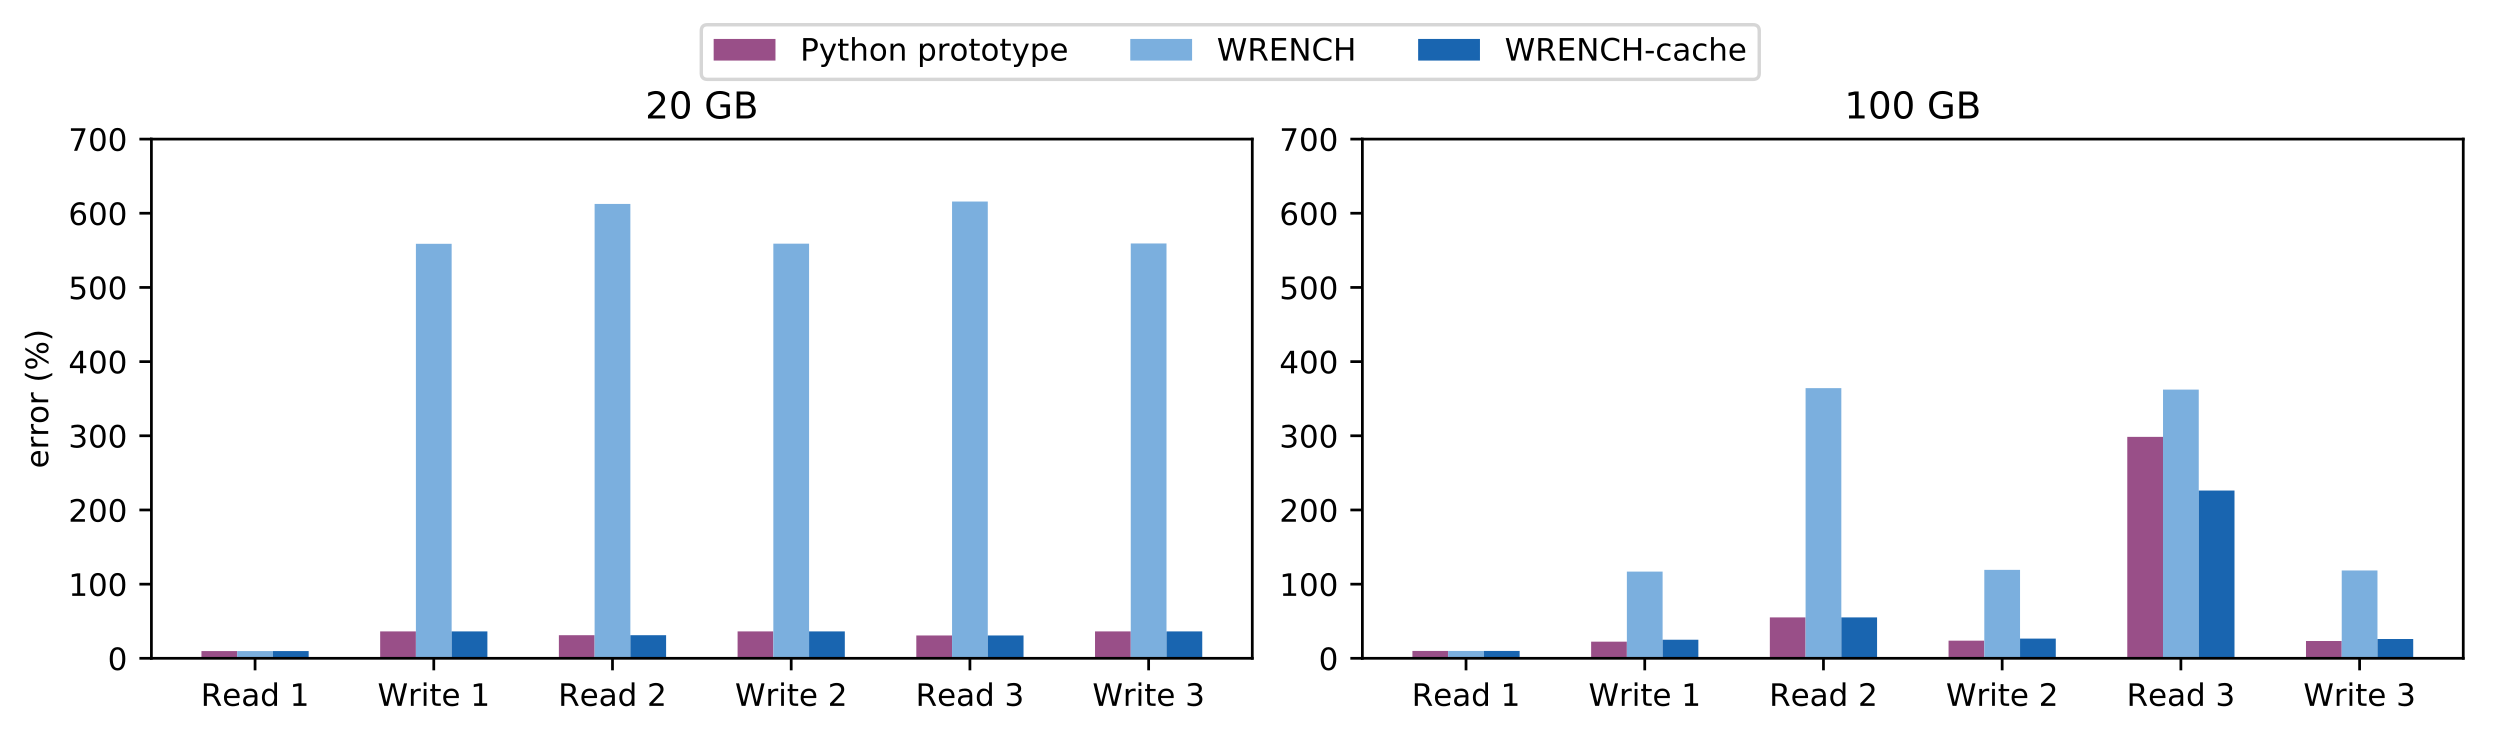 <?xml version="1.0" encoding="utf-8" standalone="no"?>
<!DOCTYPE svg PUBLIC "-//W3C//DTD SVG 1.1//EN"
  "http://www.w3.org/Graphics/SVG/1.1/DTD/svg11.dtd">
<!-- Created with matplotlib (https://matplotlib.org/) -->
<svg height="214.61pt" version="1.1" viewBox="0 0 727.989 214.61" width="727.989pt" xmlns="http://www.w3.org/2000/svg" xmlns:xlink="http://www.w3.org/1999/xlink">
 <defs>
  <style type="text/css">
*{stroke-linecap:butt;stroke-linejoin:round;}
  </style>
 </defs>
 <g id="figure_1">
  <g id="patch_1">
   <path d="M 0 214.61 
L 727.989 214.61 
L 727.989 0 
L 0 0 
z
" style="fill:#ffffff;"/>
  </g>
  <g id="axes_1">
   <g id="patch_2">
    <path d="M 44.089 191.7 
L 364.66 191.7 
L 364.66 40.5 
L 44.089 40.5 
z
" style="fill:#ffffff;"/>
   </g>
   <g id="patch_3">
    <path clip-path="url(#pce321742de)" d="M 58.66 191.7 
L 69.069 191.7 
L 69.069 189.591 
L 58.66 189.591 
z
" style="fill:#994f88;"/>
   </g>
   <g id="patch_4">
    <path clip-path="url(#pce321742de)" d="M 110.701 191.7 
L 121.109 191.7 
L 121.109 183.852 
L 110.701 183.852 
z
" style="fill:#994f88;"/>
   </g>
   <g id="patch_5">
    <path clip-path="url(#pce321742de)" d="M 162.742 191.7 
L 173.15 191.7 
L 173.15 184.973 
L 162.742 184.973 
z
" style="fill:#994f88;"/>
   </g>
   <g id="patch_6">
    <path clip-path="url(#pce321742de)" d="M 214.783 191.7 
L 225.191 191.7 
L 225.191 183.854 
L 214.783 183.854 
z
" style="fill:#994f88;"/>
   </g>
   <g id="patch_7">
    <path clip-path="url(#pce321742de)" d="M 266.824 191.7 
L 277.232 191.7 
L 277.232 185.04 
L 266.824 185.04 
z
" style="fill:#994f88;"/>
   </g>
   <g id="patch_8">
    <path clip-path="url(#pce321742de)" d="M 318.865 191.7 
L 329.273 191.7 
L 329.273 183.861 
L 318.865 183.861 
z
" style="fill:#994f88;"/>
   </g>
   <g id="patch_9">
    <path clip-path="url(#pce321742de)" d="M 69.069 191.7 
L 79.477 191.7 
L 79.477 189.591 
L 69.069 189.591 
z
" style="fill:#7bafde;"/>
   </g>
   <g id="patch_10">
    <path clip-path="url(#pce321742de)" d="M 121.109 191.7 
L 131.518 191.7 
L 131.518 70.985 
L 121.109 70.985 
z
" style="fill:#7bafde;"/>
   </g>
   <g id="patch_11">
    <path clip-path="url(#pce321742de)" d="M 173.15 191.7 
L 183.558 191.7 
L 183.558 59.385 
L 173.15 59.385 
z
" style="fill:#7bafde;"/>
   </g>
   <g id="patch_12">
    <path clip-path="url(#pce321742de)" d="M 225.191 191.7 
L 235.599 191.7 
L 235.599 70.963 
L 225.191 70.963 
z
" style="fill:#7bafde;"/>
   </g>
   <g id="patch_13">
    <path clip-path="url(#pce321742de)" d="M 277.232 191.7 
L 287.64 191.7 
L 287.64 58.693 
L 277.232 58.693 
z
" style="fill:#7bafde;"/>
   </g>
   <g id="patch_14">
    <path clip-path="url(#pce321742de)" d="M 329.273 191.7 
L 339.681 191.7 
L 339.681 70.898 
L 329.273 70.898 
z
" style="fill:#7bafde;"/>
   </g>
   <g id="patch_15">
    <path clip-path="url(#pce321742de)" d="M 79.477 191.7 
L 89.885 191.7 
L 89.885 189.591 
L 79.477 189.591 
z
" style="fill:#1965b0;"/>
   </g>
   <g id="patch_16">
    <path clip-path="url(#pce321742de)" d="M 131.518 191.7 
L 141.926 191.7 
L 141.926 183.852 
L 131.518 183.852 
z
" style="fill:#1965b0;"/>
   </g>
   <g id="patch_17">
    <path clip-path="url(#pce321742de)" d="M 183.558 191.7 
L 193.967 191.7 
L 193.967 184.973 
L 183.558 184.973 
z
" style="fill:#1965b0;"/>
   </g>
   <g id="patch_18">
    <path clip-path="url(#pce321742de)" d="M 235.599 191.7 
L 246.007 191.7 
L 246.007 183.854 
L 235.599 183.854 
z
" style="fill:#1965b0;"/>
   </g>
   <g id="patch_19">
    <path clip-path="url(#pce321742de)" d="M 287.64 191.7 
L 298.048 191.7 
L 298.048 185.04 
L 287.64 185.04 
z
" style="fill:#1965b0;"/>
   </g>
   <g id="patch_20">
    <path clip-path="url(#pce321742de)" d="M 339.681 191.7 
L 350.089 191.7 
L 350.089 183.861 
L 339.681 183.861 
z
" style="fill:#1965b0;"/>
   </g>
   <g id="matplotlib.axis_1">
    <g id="xtick_1">
     <g id="line2d_1">
      <defs>
       <path d="M 0 0 
L 0 3.5 
" id="mb807100b68" style="stroke:#000000;stroke-width:0.8;"/>
      </defs>
      <g>
       <use style="stroke:#000000;stroke-width:0.8;" x="74.273" xlink:href="#mb807100b68" y="191.7"/>
      </g>
     </g>
     <g id="text_1">
      <!-- Read 1 -->
      <defs>
       <path d="M 44.391 34.188 
Q 47.562 33.109 50.562 29.594 
Q 53.562 26.078 56.594 19.922 
L 66.609 0 
L 56 0 
L 46.688 18.703 
Q 43.062 26.031 39.672 28.422 
Q 36.281 30.812 30.422 30.812 
L 19.672 30.812 
L 19.672 0 
L 9.812 0 
L 9.812 72.906 
L 32.078 72.906 
Q 44.578 72.906 50.734 67.672 
Q 56.891 62.453 56.891 51.906 
Q 56.891 45.016 53.688 40.469 
Q 50.484 35.938 44.391 34.188 
z
M 19.672 64.797 
L 19.672 38.922 
L 32.078 38.922 
Q 39.203 38.922 42.844 42.219 
Q 46.484 45.516 46.484 51.906 
Q 46.484 58.297 42.844 61.547 
Q 39.203 64.797 32.078 64.797 
z
" id="DejaVuSans-82"/>
       <path d="M 56.203 29.594 
L 56.203 25.203 
L 14.891 25.203 
Q 15.484 15.922 20.484 11.062 
Q 25.484 6.203 34.422 6.203 
Q 39.594 6.203 44.453 7.469 
Q 49.312 8.734 54.109 11.281 
L 54.109 2.781 
Q 49.266 0.734 44.188 -0.344 
Q 39.109 -1.422 33.891 -1.422 
Q 20.797 -1.422 13.156 6.188 
Q 5.516 13.812 5.516 26.812 
Q 5.516 40.234 12.766 48.109 
Q 20.016 56 32.328 56 
Q 43.359 56 49.781 48.891 
Q 56.203 41.797 56.203 29.594 
z
M 47.219 32.234 
Q 47.125 39.594 43.094 43.984 
Q 39.062 48.391 32.422 48.391 
Q 24.906 48.391 20.391 44.141 
Q 15.875 39.891 15.188 32.172 
z
" id="DejaVuSans-101"/>
       <path d="M 34.281 27.484 
Q 23.391 27.484 19.188 25 
Q 14.984 22.516 14.984 16.5 
Q 14.984 11.719 18.141 8.906 
Q 21.297 6.109 26.703 6.109 
Q 34.188 6.109 38.703 11.406 
Q 43.219 16.703 43.219 25.484 
L 43.219 27.484 
z
M 52.203 31.203 
L 52.203 0 
L 43.219 0 
L 43.219 8.297 
Q 40.141 3.328 35.547 0.953 
Q 30.953 -1.422 24.312 -1.422 
Q 15.922 -1.422 10.953 3.297 
Q 6 8.016 6 15.922 
Q 6 25.141 12.172 29.828 
Q 18.359 34.516 30.609 34.516 
L 43.219 34.516 
L 43.219 35.406 
Q 43.219 41.609 39.141 45 
Q 35.062 48.391 27.688 48.391 
Q 23 48.391 18.547 47.266 
Q 14.109 46.141 10.016 43.891 
L 10.016 52.203 
Q 14.938 54.109 19.578 55.047 
Q 24.219 56 28.609 56 
Q 40.484 56 46.344 49.844 
Q 52.203 43.703 52.203 31.203 
z
" id="DejaVuSans-97"/>
       <path d="M 45.406 46.391 
L 45.406 75.984 
L 54.391 75.984 
L 54.391 0 
L 45.406 0 
L 45.406 8.203 
Q 42.578 3.328 38.25 0.953 
Q 33.938 -1.422 27.875 -1.422 
Q 17.969 -1.422 11.734 6.484 
Q 5.516 14.406 5.516 27.297 
Q 5.516 40.188 11.734 48.094 
Q 17.969 56 27.875 56 
Q 33.938 56 38.25 53.625 
Q 42.578 51.266 45.406 46.391 
z
M 14.797 27.297 
Q 14.797 17.391 18.875 11.75 
Q 22.953 6.109 30.078 6.109 
Q 37.203 6.109 41.297 11.75 
Q 45.406 17.391 45.406 27.297 
Q 45.406 37.203 41.297 42.844 
Q 37.203 48.484 30.078 48.484 
Q 22.953 48.484 18.875 42.844 
Q 14.797 37.203 14.797 27.297 
z
" id="DejaVuSans-100"/>
       <path id="DejaVuSans-32"/>
       <path d="M 12.406 8.297 
L 28.516 8.297 
L 28.516 63.922 
L 10.984 60.406 
L 10.984 69.391 
L 28.422 72.906 
L 38.281 72.906 
L 38.281 8.297 
L 54.391 8.297 
L 54.391 0 
L 12.406 0 
z
" id="DejaVuSans-49"/>
      </defs>
      <g transform="translate(58.472 205.539)scale(0.09 -0.09)">
       <use xlink:href="#DejaVuSans-82"/>
       <use x="69.42" xlink:href="#DejaVuSans-101"/>
       <use x="130.943" xlink:href="#DejaVuSans-97"/>
       <use x="192.223" xlink:href="#DejaVuSans-100"/>
       <use x="255.699" xlink:href="#DejaVuSans-32"/>
       <use x="287.486" xlink:href="#DejaVuSans-49"/>
      </g>
     </g>
    </g>
    <g id="xtick_2">
     <g id="line2d_2">
      <g>
       <use style="stroke:#000000;stroke-width:0.8;" x="126.314" xlink:href="#mb807100b68" y="191.7"/>
      </g>
     </g>
     <g id="text_2">
      <!-- Write 1 -->
      <defs>
       <path d="M 3.328 72.906 
L 13.281 72.906 
L 28.609 11.281 
L 43.891 72.906 
L 54.984 72.906 
L 70.312 11.281 
L 85.594 72.906 
L 95.609 72.906 
L 77.297 0 
L 64.891 0 
L 49.516 63.281 
L 33.984 0 
L 21.578 0 
z
" id="DejaVuSans-87"/>
       <path d="M 41.109 46.297 
Q 39.594 47.172 37.812 47.578 
Q 36.031 48 33.891 48 
Q 26.266 48 22.188 43.047 
Q 18.109 38.094 18.109 28.812 
L 18.109 0 
L 9.078 0 
L 9.078 54.688 
L 18.109 54.688 
L 18.109 46.188 
Q 20.953 51.172 25.484 53.578 
Q 30.031 56 36.531 56 
Q 37.453 56 38.578 55.875 
Q 39.703 55.766 41.062 55.516 
z
" id="DejaVuSans-114"/>
       <path d="M 9.422 54.688 
L 18.406 54.688 
L 18.406 0 
L 9.422 0 
z
M 9.422 75.984 
L 18.406 75.984 
L 18.406 64.594 
L 9.422 64.594 
z
" id="DejaVuSans-105"/>
       <path d="M 18.312 70.219 
L 18.312 54.688 
L 36.812 54.688 
L 36.812 47.703 
L 18.312 47.703 
L 18.312 18.016 
Q 18.312 11.328 20.141 9.422 
Q 21.969 7.516 27.594 7.516 
L 36.812 7.516 
L 36.812 0 
L 27.594 0 
Q 17.188 0 13.234 3.875 
Q 9.281 7.766 9.281 18.016 
L 9.281 47.703 
L 2.688 47.703 
L 2.688 54.688 
L 9.281 54.688 
L 9.281 70.219 
z
" id="DejaVuSans-116"/>
      </defs>
      <g transform="translate(109.941 205.539)scale(0.09 -0.09)">
       <use xlink:href="#DejaVuSans-87"/>
       <use x="98.814" xlink:href="#DejaVuSans-114"/>
       <use x="139.928" xlink:href="#DejaVuSans-105"/>
       <use x="167.711" xlink:href="#DejaVuSans-116"/>
       <use x="206.92" xlink:href="#DejaVuSans-101"/>
       <use x="268.443" xlink:href="#DejaVuSans-32"/>
       <use x="300.23" xlink:href="#DejaVuSans-49"/>
      </g>
     </g>
    </g>
    <g id="xtick_3">
     <g id="line2d_3">
      <g>
       <use style="stroke:#000000;stroke-width:0.8;" x="178.354" xlink:href="#mb807100b68" y="191.7"/>
      </g>
     </g>
     <g id="text_3">
      <!-- Read 2 -->
      <defs>
       <path d="M 19.188 8.297 
L 53.609 8.297 
L 53.609 0 
L 7.328 0 
L 7.328 8.297 
Q 12.938 14.109 22.625 23.891 
Q 32.328 33.688 34.812 36.531 
Q 39.547 41.844 41.422 45.531 
Q 43.312 49.219 43.312 52.781 
Q 43.312 58.594 39.234 62.25 
Q 35.156 65.922 28.609 65.922 
Q 23.969 65.922 18.812 64.312 
Q 13.672 62.703 7.812 59.422 
L 7.812 69.391 
Q 13.766 71.781 18.938 73 
Q 24.125 74.219 28.422 74.219 
Q 39.75 74.219 46.484 68.547 
Q 53.219 62.891 53.219 53.422 
Q 53.219 48.922 51.531 44.891 
Q 49.859 40.875 45.406 35.406 
Q 44.188 33.984 37.641 27.219 
Q 31.109 20.453 19.188 8.297 
z
" id="DejaVuSans-50"/>
      </defs>
      <g transform="translate(162.554 205.539)scale(0.09 -0.09)">
       <use xlink:href="#DejaVuSans-82"/>
       <use x="69.42" xlink:href="#DejaVuSans-101"/>
       <use x="130.943" xlink:href="#DejaVuSans-97"/>
       <use x="192.223" xlink:href="#DejaVuSans-100"/>
       <use x="255.699" xlink:href="#DejaVuSans-32"/>
       <use x="287.486" xlink:href="#DejaVuSans-50"/>
      </g>
     </g>
    </g>
    <g id="xtick_4">
     <g id="line2d_4">
      <g>
       <use style="stroke:#000000;stroke-width:0.8;" x="230.395" xlink:href="#mb807100b68" y="191.7"/>
      </g>
     </g>
     <g id="text_4">
      <!-- Write 2 -->
      <g transform="translate(214.022 205.539)scale(0.09 -0.09)">
       <use xlink:href="#DejaVuSans-87"/>
       <use x="98.814" xlink:href="#DejaVuSans-114"/>
       <use x="139.928" xlink:href="#DejaVuSans-105"/>
       <use x="167.711" xlink:href="#DejaVuSans-116"/>
       <use x="206.92" xlink:href="#DejaVuSans-101"/>
       <use x="268.443" xlink:href="#DejaVuSans-32"/>
       <use x="300.23" xlink:href="#DejaVuSans-50"/>
      </g>
     </g>
    </g>
    <g id="xtick_5">
     <g id="line2d_5">
      <g>
       <use style="stroke:#000000;stroke-width:0.8;" x="282.436" xlink:href="#mb807100b68" y="191.7"/>
      </g>
     </g>
     <g id="text_5">
      <!-- Read 3 -->
      <defs>
       <path d="M 40.578 39.312 
Q 47.656 37.797 51.625 33 
Q 55.609 28.219 55.609 21.188 
Q 55.609 10.406 48.188 4.484 
Q 40.766 -1.422 27.094 -1.422 
Q 22.516 -1.422 17.656 -0.516 
Q 12.797 0.391 7.625 2.203 
L 7.625 11.719 
Q 11.719 9.328 16.594 8.109 
Q 21.484 6.891 26.812 6.891 
Q 36.078 6.891 40.938 10.547 
Q 45.797 14.203 45.797 21.188 
Q 45.797 27.641 41.281 31.266 
Q 36.766 34.906 28.719 34.906 
L 20.219 34.906 
L 20.219 43.016 
L 29.109 43.016 
Q 36.375 43.016 40.234 45.922 
Q 44.094 48.828 44.094 54.297 
Q 44.094 59.906 40.109 62.906 
Q 36.141 65.922 28.719 65.922 
Q 24.656 65.922 20.016 65.031 
Q 15.375 64.156 9.812 62.312 
L 9.812 71.094 
Q 15.438 72.656 20.344 73.438 
Q 25.25 74.219 29.594 74.219 
Q 40.828 74.219 47.359 69.109 
Q 53.906 64.016 53.906 55.328 
Q 53.906 49.266 50.438 45.094 
Q 46.969 40.922 40.578 39.312 
z
" id="DejaVuSans-51"/>
      </defs>
      <g transform="translate(266.635 205.539)scale(0.09 -0.09)">
       <use xlink:href="#DejaVuSans-82"/>
       <use x="69.42" xlink:href="#DejaVuSans-101"/>
       <use x="130.943" xlink:href="#DejaVuSans-97"/>
       <use x="192.223" xlink:href="#DejaVuSans-100"/>
       <use x="255.699" xlink:href="#DejaVuSans-32"/>
       <use x="287.486" xlink:href="#DejaVuSans-51"/>
      </g>
     </g>
    </g>
    <g id="xtick_6">
     <g id="line2d_6">
      <g>
       <use style="stroke:#000000;stroke-width:0.8;" x="334.477" xlink:href="#mb807100b68" y="191.7"/>
      </g>
     </g>
     <g id="text_6">
      <!-- Write 3 -->
      <g transform="translate(318.104 205.539)scale(0.09 -0.09)">
       <use xlink:href="#DejaVuSans-87"/>
       <use x="98.814" xlink:href="#DejaVuSans-114"/>
       <use x="139.928" xlink:href="#DejaVuSans-105"/>
       <use x="167.711" xlink:href="#DejaVuSans-116"/>
       <use x="206.92" xlink:href="#DejaVuSans-101"/>
       <use x="268.443" xlink:href="#DejaVuSans-32"/>
       <use x="300.23" xlink:href="#DejaVuSans-51"/>
      </g>
     </g>
    </g>
   </g>
   <g id="matplotlib.axis_2">
    <g id="ytick_1">
     <g id="line2d_7">
      <defs>
       <path d="M 0 0 
L -3.5 0 
" id="m317c4a2bbd" style="stroke:#000000;stroke-width:0.8;"/>
      </defs>
      <g>
       <use style="stroke:#000000;stroke-width:0.8;" x="44.089" xlink:href="#m317c4a2bbd" y="191.7"/>
      </g>
     </g>
     <g id="text_7">
      <!-- 0 -->
      <defs>
       <path d="M 31.781 66.406 
Q 24.172 66.406 20.328 58.906 
Q 16.5 51.422 16.5 36.375 
Q 16.5 21.391 20.328 13.891 
Q 24.172 6.391 31.781 6.391 
Q 39.453 6.391 43.281 13.891 
Q 47.125 21.391 47.125 36.375 
Q 47.125 51.422 43.281 58.906 
Q 39.453 66.406 31.781 66.406 
z
M 31.781 74.219 
Q 44.047 74.219 50.516 64.516 
Q 56.984 54.828 56.984 36.375 
Q 56.984 17.969 50.516 8.266 
Q 44.047 -1.422 31.781 -1.422 
Q 19.531 -1.422 13.062 8.266 
Q 6.594 17.969 6.594 36.375 
Q 6.594 54.828 13.062 64.516 
Q 19.531 74.219 31.781 74.219 
z
" id="DejaVuSans-48"/>
      </defs>
      <g transform="translate(31.363 195.119)scale(0.09 -0.09)">
       <use xlink:href="#DejaVuSans-48"/>
      </g>
     </g>
    </g>
    <g id="ytick_2">
     <g id="line2d_8">
      <g>
       <use style="stroke:#000000;stroke-width:0.8;" x="44.089" xlink:href="#m317c4a2bbd" y="170.1"/>
      </g>
     </g>
     <g id="text_8">
      <!-- 100 -->
      <g transform="translate(19.91 173.519)scale(0.09 -0.09)">
       <use xlink:href="#DejaVuSans-49"/>
       <use x="63.623" xlink:href="#DejaVuSans-48"/>
       <use x="127.246" xlink:href="#DejaVuSans-48"/>
      </g>
     </g>
    </g>
    <g id="ytick_3">
     <g id="line2d_9">
      <g>
       <use style="stroke:#000000;stroke-width:0.8;" x="44.089" xlink:href="#m317c4a2bbd" y="148.5"/>
      </g>
     </g>
     <g id="text_9">
      <!-- 200 -->
      <g transform="translate(19.91 151.919)scale(0.09 -0.09)">
       <use xlink:href="#DejaVuSans-50"/>
       <use x="63.623" xlink:href="#DejaVuSans-48"/>
       <use x="127.246" xlink:href="#DejaVuSans-48"/>
      </g>
     </g>
    </g>
    <g id="ytick_4">
     <g id="line2d_10">
      <g>
       <use style="stroke:#000000;stroke-width:0.8;" x="44.089" xlink:href="#m317c4a2bbd" y="126.9"/>
      </g>
     </g>
     <g id="text_10">
      <!-- 300 -->
      <g transform="translate(19.91 130.319)scale(0.09 -0.09)">
       <use xlink:href="#DejaVuSans-51"/>
       <use x="63.623" xlink:href="#DejaVuSans-48"/>
       <use x="127.246" xlink:href="#DejaVuSans-48"/>
      </g>
     </g>
    </g>
    <g id="ytick_5">
     <g id="line2d_11">
      <g>
       <use style="stroke:#000000;stroke-width:0.8;" x="44.089" xlink:href="#m317c4a2bbd" y="105.3"/>
      </g>
     </g>
     <g id="text_11">
      <!-- 400 -->
      <defs>
       <path d="M 37.797 64.312 
L 12.891 25.391 
L 37.797 25.391 
z
M 35.203 72.906 
L 47.609 72.906 
L 47.609 25.391 
L 58.016 25.391 
L 58.016 17.188 
L 47.609 17.188 
L 47.609 0 
L 37.797 0 
L 37.797 17.188 
L 4.891 17.188 
L 4.891 26.703 
z
" id="DejaVuSans-52"/>
      </defs>
      <g transform="translate(19.91 108.719)scale(0.09 -0.09)">
       <use xlink:href="#DejaVuSans-52"/>
       <use x="63.623" xlink:href="#DejaVuSans-48"/>
       <use x="127.246" xlink:href="#DejaVuSans-48"/>
      </g>
     </g>
    </g>
    <g id="ytick_6">
     <g id="line2d_12">
      <g>
       <use style="stroke:#000000;stroke-width:0.8;" x="44.089" xlink:href="#m317c4a2bbd" y="83.7"/>
      </g>
     </g>
     <g id="text_12">
      <!-- 500 -->
      <defs>
       <path d="M 10.797 72.906 
L 49.516 72.906 
L 49.516 64.594 
L 19.828 64.594 
L 19.828 46.734 
Q 21.969 47.469 24.109 47.828 
Q 26.266 48.188 28.422 48.188 
Q 40.625 48.188 47.75 41.5 
Q 54.891 34.812 54.891 23.391 
Q 54.891 11.625 47.562 5.094 
Q 40.234 -1.422 26.906 -1.422 
Q 22.312 -1.422 17.547 -0.641 
Q 12.797 0.141 7.719 1.703 
L 7.719 11.625 
Q 12.109 9.234 16.797 8.062 
Q 21.484 6.891 26.703 6.891 
Q 35.156 6.891 40.078 11.328 
Q 45.016 15.766 45.016 23.391 
Q 45.016 31 40.078 35.438 
Q 35.156 39.891 26.703 39.891 
Q 22.75 39.891 18.812 39.016 
Q 14.891 38.141 10.797 36.281 
z
" id="DejaVuSans-53"/>
      </defs>
      <g transform="translate(19.91 87.119)scale(0.09 -0.09)">
       <use xlink:href="#DejaVuSans-53"/>
       <use x="63.623" xlink:href="#DejaVuSans-48"/>
       <use x="127.246" xlink:href="#DejaVuSans-48"/>
      </g>
     </g>
    </g>
    <g id="ytick_7">
     <g id="line2d_13">
      <g>
       <use style="stroke:#000000;stroke-width:0.8;" x="44.089" xlink:href="#m317c4a2bbd" y="62.1"/>
      </g>
     </g>
     <g id="text_13">
      <!-- 600 -->
      <defs>
       <path d="M 33.016 40.375 
Q 26.375 40.375 22.484 35.828 
Q 18.609 31.297 18.609 23.391 
Q 18.609 15.531 22.484 10.953 
Q 26.375 6.391 33.016 6.391 
Q 39.656 6.391 43.531 10.953 
Q 47.406 15.531 47.406 23.391 
Q 47.406 31.297 43.531 35.828 
Q 39.656 40.375 33.016 40.375 
z
M 52.594 71.297 
L 52.594 62.312 
Q 48.875 64.062 45.094 64.984 
Q 41.312 65.922 37.594 65.922 
Q 27.828 65.922 22.672 59.328 
Q 17.531 52.734 16.797 39.406 
Q 19.672 43.656 24.016 45.922 
Q 28.375 48.188 33.594 48.188 
Q 44.578 48.188 50.953 41.516 
Q 57.328 34.859 57.328 23.391 
Q 57.328 12.156 50.688 5.359 
Q 44.047 -1.422 33.016 -1.422 
Q 20.359 -1.422 13.672 8.266 
Q 6.984 17.969 6.984 36.375 
Q 6.984 53.656 15.188 63.938 
Q 23.391 74.219 37.203 74.219 
Q 40.922 74.219 44.703 73.484 
Q 48.484 72.75 52.594 71.297 
z
" id="DejaVuSans-54"/>
      </defs>
      <g transform="translate(19.91 65.519)scale(0.09 -0.09)">
       <use xlink:href="#DejaVuSans-54"/>
       <use x="63.623" xlink:href="#DejaVuSans-48"/>
       <use x="127.246" xlink:href="#DejaVuSans-48"/>
      </g>
     </g>
    </g>
    <g id="ytick_8">
     <g id="line2d_14">
      <g>
       <use style="stroke:#000000;stroke-width:0.8;" x="44.089" xlink:href="#m317c4a2bbd" y="40.5"/>
      </g>
     </g>
     <g id="text_14">
      <!-- 700 -->
      <defs>
       <path d="M 8.203 72.906 
L 55.078 72.906 
L 55.078 68.703 
L 28.609 0 
L 18.312 0 
L 43.219 64.594 
L 8.203 64.594 
z
" id="DejaVuSans-55"/>
      </defs>
      <g transform="translate(19.91 43.919)scale(0.09 -0.09)">
       <use xlink:href="#DejaVuSans-55"/>
       <use x="63.623" xlink:href="#DejaVuSans-48"/>
       <use x="127.246" xlink:href="#DejaVuSans-48"/>
      </g>
     </g>
    </g>
    <g id="text_15">
     <!-- error (%) -->
     <defs>
      <path d="M 30.609 48.391 
Q 23.391 48.391 19.188 42.75 
Q 14.984 37.109 14.984 27.297 
Q 14.984 17.484 19.156 11.844 
Q 23.344 6.203 30.609 6.203 
Q 37.797 6.203 41.984 11.859 
Q 46.188 17.531 46.188 27.297 
Q 46.188 37.016 41.984 42.703 
Q 37.797 48.391 30.609 48.391 
z
M 30.609 56 
Q 42.328 56 49.016 48.375 
Q 55.719 40.766 55.719 27.297 
Q 55.719 13.875 49.016 6.219 
Q 42.328 -1.422 30.609 -1.422 
Q 18.844 -1.422 12.172 6.219 
Q 5.516 13.875 5.516 27.297 
Q 5.516 40.766 12.172 48.375 
Q 18.844 56 30.609 56 
z
" id="DejaVuSans-111"/>
      <path d="M 31 75.875 
Q 24.469 64.656 21.281 53.656 
Q 18.109 42.672 18.109 31.391 
Q 18.109 20.125 21.312 9.062 
Q 24.516 -2 31 -13.188 
L 23.188 -13.188 
Q 15.875 -1.703 12.234 9.375 
Q 8.594 20.453 8.594 31.391 
Q 8.594 42.281 12.203 53.312 
Q 15.828 64.359 23.188 75.875 
z
" id="DejaVuSans-40"/>
      <path d="M 72.703 32.078 
Q 68.453 32.078 66.031 28.469 
Q 63.625 24.859 63.625 18.406 
Q 63.625 12.062 66.031 8.422 
Q 68.453 4.781 72.703 4.781 
Q 76.859 4.781 79.266 8.422 
Q 81.688 12.062 81.688 18.406 
Q 81.688 24.812 79.266 28.438 
Q 76.859 32.078 72.703 32.078 
z
M 72.703 38.281 
Q 80.422 38.281 84.953 32.906 
Q 89.5 27.547 89.5 18.406 
Q 89.5 9.281 84.938 3.922 
Q 80.375 -1.422 72.703 -1.422 
Q 64.891 -1.422 60.344 3.922 
Q 55.812 9.281 55.812 18.406 
Q 55.812 27.594 60.375 32.938 
Q 64.938 38.281 72.703 38.281 
z
M 22.312 68.016 
Q 18.109 68.016 15.688 64.375 
Q 13.281 60.75 13.281 54.391 
Q 13.281 47.953 15.672 44.328 
Q 18.062 40.719 22.312 40.719 
Q 26.562 40.719 28.969 44.328 
Q 31.391 47.953 31.391 54.391 
Q 31.391 60.688 28.953 64.344 
Q 26.516 68.016 22.312 68.016 
z
M 66.406 74.219 
L 74.219 74.219 
L 28.609 -1.422 
L 20.797 -1.422 
z
M 22.312 74.219 
Q 30.031 74.219 34.609 68.875 
Q 39.203 63.531 39.203 54.391 
Q 39.203 45.172 34.641 39.844 
Q 30.078 34.516 22.312 34.516 
Q 14.547 34.516 10.031 39.859 
Q 5.516 45.219 5.516 54.391 
Q 5.516 63.484 10.047 68.844 
Q 14.594 74.219 22.312 74.219 
z
" id="DejaVuSans-37"/>
      <path d="M 8.016 75.875 
L 15.828 75.875 
Q 23.141 64.359 26.781 53.312 
Q 30.422 42.281 30.422 31.391 
Q 30.422 20.453 26.781 9.375 
Q 23.141 -1.703 15.828 -13.188 
L 8.016 -13.188 
Q 14.5 -2 17.703 9.062 
Q 20.906 20.125 20.906 31.391 
Q 20.906 42.672 17.703 53.656 
Q 14.5 64.656 8.016 75.875 
z
" id="DejaVuSans-41"/>
     </defs>
     <g transform="translate(14.039 136.387)rotate(-90)scale(0.09 -0.09)">
      <use xlink:href="#DejaVuSans-101"/>
      <use x="61.523" xlink:href="#DejaVuSans-114"/>
      <use x="102.621" xlink:href="#DejaVuSans-114"/>
      <use x="143.703" xlink:href="#DejaVuSans-111"/>
      <use x="204.885" xlink:href="#DejaVuSans-114"/>
      <use x="245.998" xlink:href="#DejaVuSans-32"/>
      <use x="277.785" xlink:href="#DejaVuSans-40"/>
      <use x="316.799" xlink:href="#DejaVuSans-37"/>
      <use x="411.818" xlink:href="#DejaVuSans-41"/>
     </g>
    </g>
   </g>
   <g id="patch_21">
    <path d="M 44.089 191.7 
L 44.089 40.5 
" style="fill:none;stroke:#000000;stroke-linecap:square;stroke-linejoin:miter;stroke-width:0.8;"/>
   </g>
   <g id="patch_22">
    <path d="M 364.66 191.7 
L 364.66 40.5 
" style="fill:none;stroke:#000000;stroke-linecap:square;stroke-linejoin:miter;stroke-width:0.8;"/>
   </g>
   <g id="patch_23">
    <path d="M 44.089 191.7 
L 364.66 191.7 
" style="fill:none;stroke:#000000;stroke-linecap:square;stroke-linejoin:miter;stroke-width:0.8;"/>
   </g>
   <g id="patch_24">
    <path d="M 44.089 40.5 
L 364.66 40.5 
" style="fill:none;stroke:#000000;stroke-linecap:square;stroke-linejoin:miter;stroke-width:0.8;"/>
   </g>
   <g id="text_16">
    <!-- 20 GB -->
    <defs>
     <path d="M 59.516 10.406 
L 59.516 29.984 
L 43.406 29.984 
L 43.406 38.094 
L 69.281 38.094 
L 69.281 6.781 
Q 63.578 2.734 56.688 0.656 
Q 49.812 -1.422 42 -1.422 
Q 24.906 -1.422 15.25 8.562 
Q 5.609 18.562 5.609 36.375 
Q 5.609 54.25 15.25 64.234 
Q 24.906 74.219 42 74.219 
Q 49.125 74.219 55.547 72.453 
Q 61.969 70.703 67.391 67.281 
L 67.391 56.781 
Q 61.922 61.422 55.766 63.766 
Q 49.609 66.109 42.828 66.109 
Q 29.438 66.109 22.719 58.641 
Q 16.016 51.172 16.016 36.375 
Q 16.016 21.625 22.719 14.156 
Q 29.438 6.688 42.828 6.688 
Q 48.047 6.688 52.141 7.594 
Q 56.25 8.5 59.516 10.406 
z
" id="DejaVuSans-71"/>
     <path d="M 19.672 34.812 
L 19.672 8.109 
L 35.5 8.109 
Q 43.453 8.109 47.281 11.406 
Q 51.125 14.703 51.125 21.484 
Q 51.125 28.328 47.281 31.562 
Q 43.453 34.812 35.5 34.812 
z
M 19.672 64.797 
L 19.672 42.828 
L 34.281 42.828 
Q 41.5 42.828 45.031 45.531 
Q 48.578 48.25 48.578 53.812 
Q 48.578 59.328 45.031 62.062 
Q 41.5 64.797 34.281 64.797 
z
M 9.812 72.906 
L 35.016 72.906 
Q 46.297 72.906 52.391 68.219 
Q 58.5 63.531 58.5 54.891 
Q 58.5 48.188 55.375 44.234 
Q 52.25 40.281 46.188 39.312 
Q 53.469 37.75 57.5 32.781 
Q 61.531 27.828 61.531 20.406 
Q 61.531 10.641 54.891 5.312 
Q 48.25 0 35.984 0 
L 9.812 0 
z
" id="DejaVuSans-66"/>
    </defs>
    <g transform="translate(187.898 34.5)scale(0.108 -0.108)">
     <use xlink:href="#DejaVuSans-50"/>
     <use x="63.623" xlink:href="#DejaVuSans-48"/>
     <use x="127.246" xlink:href="#DejaVuSans-32"/>
     <use x="159.033" xlink:href="#DejaVuSans-71"/>
     <use x="236.523" xlink:href="#DejaVuSans-66"/>
    </g>
   </g>
  </g>
  <g id="axes_2">
   <g id="patch_25">
    <path d="M 396.718 191.7 
L 717.289 191.7 
L 717.289 40.5 
L 396.718 40.5 
z
" style="fill:#ffffff;"/>
   </g>
   <g id="patch_26">
    <path clip-path="url(#p2c22fb5a2d)" d="M 411.289 191.7 
L 421.697 191.7 
L 421.697 189.544 
L 411.289 189.544 
z
" style="fill:#994f88;"/>
   </g>
   <g id="patch_27">
    <path clip-path="url(#p2c22fb5a2d)" d="M 463.33 191.7 
L 473.738 191.7 
L 473.738 186.853 
L 463.33 186.853 
z
" style="fill:#994f88;"/>
   </g>
   <g id="patch_28">
    <path clip-path="url(#p2c22fb5a2d)" d="M 515.371 191.7 
L 525.779 191.7 
L 525.779 179.79 
L 515.371 179.79 
z
" style="fill:#994f88;"/>
   </g>
   <g id="patch_29">
    <path clip-path="url(#p2c22fb5a2d)" d="M 567.412 191.7 
L 577.82 191.7 
L 577.82 186.553 
L 567.412 186.553 
z
" style="fill:#994f88;"/>
   </g>
   <g id="patch_30">
    <path clip-path="url(#p2c22fb5a2d)" d="M 619.452 191.7 
L 629.86 191.7 
L 629.86 127.218 
L 619.452 127.218 
z
" style="fill:#994f88;"/>
   </g>
   <g id="patch_31">
    <path clip-path="url(#p2c22fb5a2d)" d="M 671.493 191.7 
L 681.901 191.7 
L 681.901 186.658 
L 671.493 186.658 
z
" style="fill:#994f88;"/>
   </g>
   <g id="patch_32">
    <path clip-path="url(#p2c22fb5a2d)" d="M 421.697 191.7 
L 432.105 191.7 
L 432.105 189.544 
L 421.697 189.544 
z
" style="fill:#7bafde;"/>
   </g>
   <g id="patch_33">
    <path clip-path="url(#p2c22fb5a2d)" d="M 473.738 191.7 
L 484.146 191.7 
L 484.146 166.457 
L 473.738 166.457 
z
" style="fill:#7bafde;"/>
   </g>
   <g id="patch_34">
    <path clip-path="url(#p2c22fb5a2d)" d="M 525.779 191.7 
L 536.187 191.7 
L 536.187 113.027 
L 525.779 113.027 
z
" style="fill:#7bafde;"/>
   </g>
   <g id="patch_35">
    <path clip-path="url(#p2c22fb5a2d)" d="M 577.82 191.7 
L 588.228 191.7 
L 588.228 165.939 
L 577.82 165.939 
z
" style="fill:#7bafde;"/>
   </g>
   <g id="patch_36">
    <path clip-path="url(#p2c22fb5a2d)" d="M 629.86 191.7 
L 640.269 191.7 
L 640.269 113.447 
L 629.86 113.447 
z
" style="fill:#7bafde;"/>
   </g>
   <g id="patch_37">
    <path clip-path="url(#p2c22fb5a2d)" d="M 681.901 191.7 
L 692.309 191.7 
L 692.309 166.126 
L 681.901 166.126 
z
" style="fill:#7bafde;"/>
   </g>
   <g id="patch_38">
    <path clip-path="url(#p2c22fb5a2d)" d="M 432.105 191.7 
L 442.514 191.7 
L 442.514 189.544 
L 432.105 189.544 
z
" style="fill:#1965b0;"/>
   </g>
   <g id="patch_39">
    <path clip-path="url(#p2c22fb5a2d)" d="M 484.146 191.7 
L 494.554 191.7 
L 494.554 186.287 
L 484.146 186.287 
z
" style="fill:#1965b0;"/>
   </g>
   <g id="patch_40">
    <path clip-path="url(#p2c22fb5a2d)" d="M 536.187 191.7 
L 546.595 191.7 
L 546.595 179.79 
L 536.187 179.79 
z
" style="fill:#1965b0;"/>
   </g>
   <g id="patch_41">
    <path clip-path="url(#p2c22fb5a2d)" d="M 588.228 191.7 
L 598.636 191.7 
L 598.636 185.951 
L 588.228 185.951 
z
" style="fill:#1965b0;"/>
   </g>
   <g id="patch_42">
    <path clip-path="url(#p2c22fb5a2d)" d="M 640.269 191.7 
L 650.677 191.7 
L 650.677 142.833 
L 640.269 142.833 
z
" style="fill:#1965b0;"/>
   </g>
   <g id="patch_43">
    <path clip-path="url(#p2c22fb5a2d)" d="M 692.309 191.7 
L 702.718 191.7 
L 702.718 186.079 
L 692.309 186.079 
z
" style="fill:#1965b0;"/>
   </g>
   <g id="matplotlib.axis_3">
    <g id="xtick_7">
     <g id="line2d_15">
      <g>
       <use style="stroke:#000000;stroke-width:0.8;" x="426.901" xlink:href="#mb807100b68" y="191.7"/>
      </g>
     </g>
     <g id="text_17">
      <!-- Read 1 -->
      <g transform="translate(411.101 205.539)scale(0.09 -0.09)">
       <use xlink:href="#DejaVuSans-82"/>
       <use x="69.42" xlink:href="#DejaVuSans-101"/>
       <use x="130.943" xlink:href="#DejaVuSans-97"/>
       <use x="192.223" xlink:href="#DejaVuSans-100"/>
       <use x="255.699" xlink:href="#DejaVuSans-32"/>
       <use x="287.486" xlink:href="#DejaVuSans-49"/>
      </g>
     </g>
    </g>
    <g id="xtick_8">
     <g id="line2d_16">
      <g>
       <use style="stroke:#000000;stroke-width:0.8;" x="478.942" xlink:href="#mb807100b68" y="191.7"/>
      </g>
     </g>
     <g id="text_18">
      <!-- Write 1 -->
      <g transform="translate(462.569 205.539)scale(0.09 -0.09)">
       <use xlink:href="#DejaVuSans-87"/>
       <use x="98.814" xlink:href="#DejaVuSans-114"/>
       <use x="139.928" xlink:href="#DejaVuSans-105"/>
       <use x="167.711" xlink:href="#DejaVuSans-116"/>
       <use x="206.92" xlink:href="#DejaVuSans-101"/>
       <use x="268.443" xlink:href="#DejaVuSans-32"/>
       <use x="300.23" xlink:href="#DejaVuSans-49"/>
      </g>
     </g>
    </g>
    <g id="xtick_9">
     <g id="line2d_17">
      <g>
       <use style="stroke:#000000;stroke-width:0.8;" x="530.983" xlink:href="#mb807100b68" y="191.7"/>
      </g>
     </g>
     <g id="text_19">
      <!-- Read 2 -->
      <g transform="translate(515.182 205.539)scale(0.09 -0.09)">
       <use xlink:href="#DejaVuSans-82"/>
       <use x="69.42" xlink:href="#DejaVuSans-101"/>
       <use x="130.943" xlink:href="#DejaVuSans-97"/>
       <use x="192.223" xlink:href="#DejaVuSans-100"/>
       <use x="255.699" xlink:href="#DejaVuSans-32"/>
       <use x="287.486" xlink:href="#DejaVuSans-50"/>
      </g>
     </g>
    </g>
    <g id="xtick_10">
     <g id="line2d_18">
      <g>
       <use style="stroke:#000000;stroke-width:0.8;" x="583.024" xlink:href="#mb807100b68" y="191.7"/>
      </g>
     </g>
     <g id="text_20">
      <!-- Write 2 -->
      <g transform="translate(566.651 205.539)scale(0.09 -0.09)">
       <use xlink:href="#DejaVuSans-87"/>
       <use x="98.814" xlink:href="#DejaVuSans-114"/>
       <use x="139.928" xlink:href="#DejaVuSans-105"/>
       <use x="167.711" xlink:href="#DejaVuSans-116"/>
       <use x="206.92" xlink:href="#DejaVuSans-101"/>
       <use x="268.443" xlink:href="#DejaVuSans-32"/>
       <use x="300.23" xlink:href="#DejaVuSans-50"/>
      </g>
     </g>
    </g>
    <g id="xtick_11">
     <g id="line2d_19">
      <g>
       <use style="stroke:#000000;stroke-width:0.8;" x="635.065" xlink:href="#mb807100b68" y="191.7"/>
      </g>
     </g>
     <g id="text_21">
      <!-- Read 3 -->
      <g transform="translate(619.264 205.539)scale(0.09 -0.09)">
       <use xlink:href="#DejaVuSans-82"/>
       <use x="69.42" xlink:href="#DejaVuSans-101"/>
       <use x="130.943" xlink:href="#DejaVuSans-97"/>
       <use x="192.223" xlink:href="#DejaVuSans-100"/>
       <use x="255.699" xlink:href="#DejaVuSans-32"/>
       <use x="287.486" xlink:href="#DejaVuSans-51"/>
      </g>
     </g>
    </g>
    <g id="xtick_12">
     <g id="line2d_20">
      <g>
       <use style="stroke:#000000;stroke-width:0.8;" x="687.105" xlink:href="#mb807100b68" y="191.7"/>
      </g>
     </g>
     <g id="text_22">
      <!-- Write 3 -->
      <g transform="translate(670.732 205.539)scale(0.09 -0.09)">
       <use xlink:href="#DejaVuSans-87"/>
       <use x="98.814" xlink:href="#DejaVuSans-114"/>
       <use x="139.928" xlink:href="#DejaVuSans-105"/>
       <use x="167.711" xlink:href="#DejaVuSans-116"/>
       <use x="206.92" xlink:href="#DejaVuSans-101"/>
       <use x="268.443" xlink:href="#DejaVuSans-32"/>
       <use x="300.23" xlink:href="#DejaVuSans-51"/>
      </g>
     </g>
    </g>
   </g>
   <g id="matplotlib.axis_4">
    <g id="ytick_9">
     <g id="line2d_21">
      <g>
       <use style="stroke:#000000;stroke-width:0.8;" x="396.718" xlink:href="#m317c4a2bbd" y="191.7"/>
      </g>
     </g>
     <g id="text_23">
      <!-- 0 -->
      <g transform="translate(383.991 195.119)scale(0.09 -0.09)">
       <use xlink:href="#DejaVuSans-48"/>
      </g>
     </g>
    </g>
    <g id="ytick_10">
     <g id="line2d_22">
      <g>
       <use style="stroke:#000000;stroke-width:0.8;" x="396.718" xlink:href="#m317c4a2bbd" y="170.1"/>
      </g>
     </g>
     <g id="text_24">
      <!-- 100 -->
      <g transform="translate(372.539 173.519)scale(0.09 -0.09)">
       <use xlink:href="#DejaVuSans-49"/>
       <use x="63.623" xlink:href="#DejaVuSans-48"/>
       <use x="127.246" xlink:href="#DejaVuSans-48"/>
      </g>
     </g>
    </g>
    <g id="ytick_11">
     <g id="line2d_23">
      <g>
       <use style="stroke:#000000;stroke-width:0.8;" x="396.718" xlink:href="#m317c4a2bbd" y="148.5"/>
      </g>
     </g>
     <g id="text_25">
      <!-- 200 -->
      <g transform="translate(372.539 151.919)scale(0.09 -0.09)">
       <use xlink:href="#DejaVuSans-50"/>
       <use x="63.623" xlink:href="#DejaVuSans-48"/>
       <use x="127.246" xlink:href="#DejaVuSans-48"/>
      </g>
     </g>
    </g>
    <g id="ytick_12">
     <g id="line2d_24">
      <g>
       <use style="stroke:#000000;stroke-width:0.8;" x="396.718" xlink:href="#m317c4a2bbd" y="126.9"/>
      </g>
     </g>
     <g id="text_26">
      <!-- 300 -->
      <g transform="translate(372.539 130.319)scale(0.09 -0.09)">
       <use xlink:href="#DejaVuSans-51"/>
       <use x="63.623" xlink:href="#DejaVuSans-48"/>
       <use x="127.246" xlink:href="#DejaVuSans-48"/>
      </g>
     </g>
    </g>
    <g id="ytick_13">
     <g id="line2d_25">
      <g>
       <use style="stroke:#000000;stroke-width:0.8;" x="396.718" xlink:href="#m317c4a2bbd" y="105.3"/>
      </g>
     </g>
     <g id="text_27">
      <!-- 400 -->
      <g transform="translate(372.539 108.719)scale(0.09 -0.09)">
       <use xlink:href="#DejaVuSans-52"/>
       <use x="63.623" xlink:href="#DejaVuSans-48"/>
       <use x="127.246" xlink:href="#DejaVuSans-48"/>
      </g>
     </g>
    </g>
    <g id="ytick_14">
     <g id="line2d_26">
      <g>
       <use style="stroke:#000000;stroke-width:0.8;" x="396.718" xlink:href="#m317c4a2bbd" y="83.7"/>
      </g>
     </g>
     <g id="text_28">
      <!-- 500 -->
      <g transform="translate(372.539 87.119)scale(0.09 -0.09)">
       <use xlink:href="#DejaVuSans-53"/>
       <use x="63.623" xlink:href="#DejaVuSans-48"/>
       <use x="127.246" xlink:href="#DejaVuSans-48"/>
      </g>
     </g>
    </g>
    <g id="ytick_15">
     <g id="line2d_27">
      <g>
       <use style="stroke:#000000;stroke-width:0.8;" x="396.718" xlink:href="#m317c4a2bbd" y="62.1"/>
      </g>
     </g>
     <g id="text_29">
      <!-- 600 -->
      <g transform="translate(372.539 65.519)scale(0.09 -0.09)">
       <use xlink:href="#DejaVuSans-54"/>
       <use x="63.623" xlink:href="#DejaVuSans-48"/>
       <use x="127.246" xlink:href="#DejaVuSans-48"/>
      </g>
     </g>
    </g>
    <g id="ytick_16">
     <g id="line2d_28">
      <g>
       <use style="stroke:#000000;stroke-width:0.8;" x="396.718" xlink:href="#m317c4a2bbd" y="40.5"/>
      </g>
     </g>
     <g id="text_30">
      <!-- 700 -->
      <g transform="translate(372.539 43.919)scale(0.09 -0.09)">
       <use xlink:href="#DejaVuSans-55"/>
       <use x="63.623" xlink:href="#DejaVuSans-48"/>
       <use x="127.246" xlink:href="#DejaVuSans-48"/>
      </g>
     </g>
    </g>
   </g>
   <g id="patch_44">
    <path d="M 396.718 191.7 
L 396.718 40.5 
" style="fill:none;stroke:#000000;stroke-linecap:square;stroke-linejoin:miter;stroke-width:0.8;"/>
   </g>
   <g id="patch_45">
    <path d="M 717.289 191.7 
L 717.289 40.5 
" style="fill:none;stroke:#000000;stroke-linecap:square;stroke-linejoin:miter;stroke-width:0.8;"/>
   </g>
   <g id="patch_46">
    <path d="M 396.718 191.7 
L 717.289 191.7 
" style="fill:none;stroke:#000000;stroke-linecap:square;stroke-linejoin:miter;stroke-width:0.8;"/>
   </g>
   <g id="patch_47">
    <path d="M 396.718 40.5 
L 717.289 40.5 
" style="fill:none;stroke:#000000;stroke-linecap:square;stroke-linejoin:miter;stroke-width:0.8;"/>
   </g>
   <g id="text_31">
    <!-- 100 GB -->
    <g transform="translate(537.091 34.5)scale(0.108 -0.108)">
     <use xlink:href="#DejaVuSans-49"/>
     <use x="63.623" xlink:href="#DejaVuSans-48"/>
     <use x="127.246" xlink:href="#DejaVuSans-48"/>
     <use x="190.869" xlink:href="#DejaVuSans-32"/>
     <use x="222.656" xlink:href="#DejaVuSans-71"/>
     <use x="300.146" xlink:href="#DejaVuSans-66"/>
    </g>
   </g>
   <g id="legend_1">
    <g id="patch_48">
     <path d="M 206.015 23.11 
L 510.483 23.11 
Q 512.283 23.11 512.283 21.31 
L 512.283 9 
Q 512.283 7.2 510.483 7.2 
L 206.015 7.2 
Q 204.215 7.2 204.215 9 
L 204.215 21.31 
Q 204.215 23.11 206.015 23.11 
z
" style="fill:#ffffff;opacity:0.8;stroke:#cccccc;stroke-linejoin:miter;"/>
    </g>
    <g id="patch_49">
     <path d="M 207.815 17.639 
L 225.815 17.639 
L 225.815 11.339 
L 207.815 11.339 
z
" style="fill:#994f88;"/>
    </g>
    <g id="text_32">
     <!-- Python prototype -->
     <defs>
      <path d="M 19.672 64.797 
L 19.672 37.406 
L 32.078 37.406 
Q 38.969 37.406 42.719 40.969 
Q 46.484 44.531 46.484 51.125 
Q 46.484 57.672 42.719 61.234 
Q 38.969 64.797 32.078 64.797 
z
M 9.812 72.906 
L 32.078 72.906 
Q 44.344 72.906 50.609 67.359 
Q 56.891 61.812 56.891 51.125 
Q 56.891 40.328 50.609 34.812 
Q 44.344 29.297 32.078 29.297 
L 19.672 29.297 
L 19.672 0 
L 9.812 0 
z
" id="DejaVuSans-80"/>
      <path d="M 32.172 -5.078 
Q 28.375 -14.844 24.75 -17.812 
Q 21.141 -20.797 15.094 -20.797 
L 7.906 -20.797 
L 7.906 -13.281 
L 13.188 -13.281 
Q 16.891 -13.281 18.938 -11.516 
Q 21 -9.766 23.484 -3.219 
L 25.094 0.875 
L 2.984 54.688 
L 12.5 54.688 
L 29.594 11.922 
L 46.688 54.688 
L 56.203 54.688 
z
" id="DejaVuSans-121"/>
      <path d="M 54.891 33.016 
L 54.891 0 
L 45.906 0 
L 45.906 32.719 
Q 45.906 40.484 42.875 44.328 
Q 39.844 48.188 33.797 48.188 
Q 26.516 48.188 22.312 43.547 
Q 18.109 38.922 18.109 30.906 
L 18.109 0 
L 9.078 0 
L 9.078 75.984 
L 18.109 75.984 
L 18.109 46.188 
Q 21.344 51.125 25.703 53.562 
Q 30.078 56 35.797 56 
Q 45.219 56 50.047 50.172 
Q 54.891 44.344 54.891 33.016 
z
" id="DejaVuSans-104"/>
      <path d="M 54.891 33.016 
L 54.891 0 
L 45.906 0 
L 45.906 32.719 
Q 45.906 40.484 42.875 44.328 
Q 39.844 48.188 33.797 48.188 
Q 26.516 48.188 22.312 43.547 
Q 18.109 38.922 18.109 30.906 
L 18.109 0 
L 9.078 0 
L 9.078 54.688 
L 18.109 54.688 
L 18.109 46.188 
Q 21.344 51.125 25.703 53.562 
Q 30.078 56 35.797 56 
Q 45.219 56 50.047 50.172 
Q 54.891 44.344 54.891 33.016 
z
" id="DejaVuSans-110"/>
      <path d="M 18.109 8.203 
L 18.109 -20.797 
L 9.078 -20.797 
L 9.078 54.688 
L 18.109 54.688 
L 18.109 46.391 
Q 20.953 51.266 25.266 53.625 
Q 29.594 56 35.594 56 
Q 45.562 56 51.781 48.094 
Q 58.016 40.188 58.016 27.297 
Q 58.016 14.406 51.781 6.484 
Q 45.562 -1.422 35.594 -1.422 
Q 29.594 -1.422 25.266 0.953 
Q 20.953 3.328 18.109 8.203 
z
M 48.688 27.297 
Q 48.688 37.203 44.609 42.844 
Q 40.531 48.484 33.406 48.484 
Q 26.266 48.484 22.188 42.844 
Q 18.109 37.203 18.109 27.297 
Q 18.109 17.391 22.188 11.75 
Q 26.266 6.109 33.406 6.109 
Q 40.531 6.109 44.609 11.75 
Q 48.688 17.391 48.688 27.297 
z
" id="DejaVuSans-112"/>
     </defs>
     <g transform="translate(233.015 17.639)scale(0.09 -0.09)">
      <use xlink:href="#DejaVuSans-80"/>
      <use x="60.303" xlink:href="#DejaVuSans-121"/>
      <use x="119.482" xlink:href="#DejaVuSans-116"/>
      <use x="158.691" xlink:href="#DejaVuSans-104"/>
      <use x="222.07" xlink:href="#DejaVuSans-111"/>
      <use x="283.252" xlink:href="#DejaVuSans-110"/>
      <use x="346.631" xlink:href="#DejaVuSans-32"/>
      <use x="378.418" xlink:href="#DejaVuSans-112"/>
      <use x="441.895" xlink:href="#DejaVuSans-114"/>
      <use x="482.977" xlink:href="#DejaVuSans-111"/>
      <use x="544.158" xlink:href="#DejaVuSans-116"/>
      <use x="583.367" xlink:href="#DejaVuSans-111"/>
      <use x="644.549" xlink:href="#DejaVuSans-116"/>
      <use x="683.758" xlink:href="#DejaVuSans-121"/>
      <use x="742.938" xlink:href="#DejaVuSans-112"/>
      <use x="806.414" xlink:href="#DejaVuSans-101"/>
     </g>
    </g>
    <g id="patch_50">
     <path d="M 329.131 17.639 
L 347.131 17.639 
L 347.131 11.339 
L 329.131 11.339 
z
" style="fill:#7bafde;"/>
    </g>
    <g id="text_33">
     <!-- WRENCH -->
     <defs>
      <path d="M 9.812 72.906 
L 55.906 72.906 
L 55.906 64.594 
L 19.672 64.594 
L 19.672 43.016 
L 54.391 43.016 
L 54.391 34.719 
L 19.672 34.719 
L 19.672 8.297 
L 56.781 8.297 
L 56.781 0 
L 9.812 0 
z
" id="DejaVuSans-69"/>
      <path d="M 9.812 72.906 
L 23.094 72.906 
L 55.422 11.922 
L 55.422 72.906 
L 64.984 72.906 
L 64.984 0 
L 51.703 0 
L 19.391 60.984 
L 19.391 0 
L 9.812 0 
z
" id="DejaVuSans-78"/>
      <path d="M 64.406 67.281 
L 64.406 56.891 
Q 59.422 61.531 53.781 63.812 
Q 48.141 66.109 41.797 66.109 
Q 29.297 66.109 22.656 58.469 
Q 16.016 50.828 16.016 36.375 
Q 16.016 21.969 22.656 14.328 
Q 29.297 6.688 41.797 6.688 
Q 48.141 6.688 53.781 8.984 
Q 59.422 11.281 64.406 15.922 
L 64.406 5.609 
Q 59.234 2.094 53.438 0.328 
Q 47.656 -1.422 41.219 -1.422 
Q 24.656 -1.422 15.125 8.703 
Q 5.609 18.844 5.609 36.375 
Q 5.609 53.953 15.125 64.078 
Q 24.656 74.219 41.219 74.219 
Q 47.75 74.219 53.531 72.484 
Q 59.328 70.75 64.406 67.281 
z
" id="DejaVuSans-67"/>
      <path d="M 9.812 72.906 
L 19.672 72.906 
L 19.672 43.016 
L 55.516 43.016 
L 55.516 72.906 
L 65.375 72.906 
L 65.375 0 
L 55.516 0 
L 55.516 34.719 
L 19.672 34.719 
L 19.672 0 
L 9.812 0 
z
" id="DejaVuSans-72"/>
     </defs>
     <g transform="translate(354.331 17.639)scale(0.09 -0.09)">
      <use xlink:href="#DejaVuSans-87"/>
      <use x="98.877" xlink:href="#DejaVuSans-82"/>
      <use x="168.359" xlink:href="#DejaVuSans-69"/>
      <use x="231.543" xlink:href="#DejaVuSans-78"/>
      <use x="306.348" xlink:href="#DejaVuSans-67"/>
      <use x="376.172" xlink:href="#DejaVuSans-72"/>
     </g>
    </g>
    <g id="patch_51">
     <path d="M 412.956 17.639 
L 430.956 17.639 
L 430.956 11.339 
L 412.956 11.339 
z
" style="fill:#1965b0;"/>
    </g>
    <g id="text_34">
     <!-- WRENCH-cache -->
     <defs>
      <path d="M 4.891 31.391 
L 31.203 31.391 
L 31.203 23.391 
L 4.891 23.391 
z
" id="DejaVuSans-45"/>
      <path d="M 48.781 52.594 
L 48.781 44.188 
Q 44.969 46.297 41.141 47.344 
Q 37.312 48.391 33.406 48.391 
Q 24.656 48.391 19.812 42.844 
Q 14.984 37.312 14.984 27.297 
Q 14.984 17.281 19.812 11.734 
Q 24.656 6.203 33.406 6.203 
Q 37.312 6.203 41.141 7.25 
Q 44.969 8.297 48.781 10.406 
L 48.781 2.094 
Q 45.016 0.344 40.984 -0.531 
Q 36.969 -1.422 32.422 -1.422 
Q 20.062 -1.422 12.781 6.344 
Q 5.516 14.109 5.516 27.297 
Q 5.516 40.672 12.859 48.328 
Q 20.219 56 33.016 56 
Q 37.156 56 41.109 55.141 
Q 45.062 54.297 48.781 52.594 
z
" id="DejaVuSans-99"/>
     </defs>
     <g transform="translate(438.156 17.639)scale(0.09 -0.09)">
      <use xlink:href="#DejaVuSans-87"/>
      <use x="98.877" xlink:href="#DejaVuSans-82"/>
      <use x="168.359" xlink:href="#DejaVuSans-69"/>
      <use x="231.543" xlink:href="#DejaVuSans-78"/>
      <use x="306.348" xlink:href="#DejaVuSans-67"/>
      <use x="376.172" xlink:href="#DejaVuSans-72"/>
      <use x="451.367" xlink:href="#DejaVuSans-45"/>
      <use x="487.451" xlink:href="#DejaVuSans-99"/>
      <use x="542.432" xlink:href="#DejaVuSans-97"/>
      <use x="603.711" xlink:href="#DejaVuSans-99"/>
      <use x="658.691" xlink:href="#DejaVuSans-104"/>
      <use x="722.07" xlink:href="#DejaVuSans-101"/>
     </g>
    </g>
   </g>
  </g>
 </g>
 <defs>
  <clipPath id="pce321742de">
   <rect height="151.2" width="320.571" x="44.089" y="40.5"/>
  </clipPath>
  <clipPath id="p2c22fb5a2d">
   <rect height="151.2" width="320.571" x="396.718" y="40.5"/>
  </clipPath>
 </defs>
</svg>
